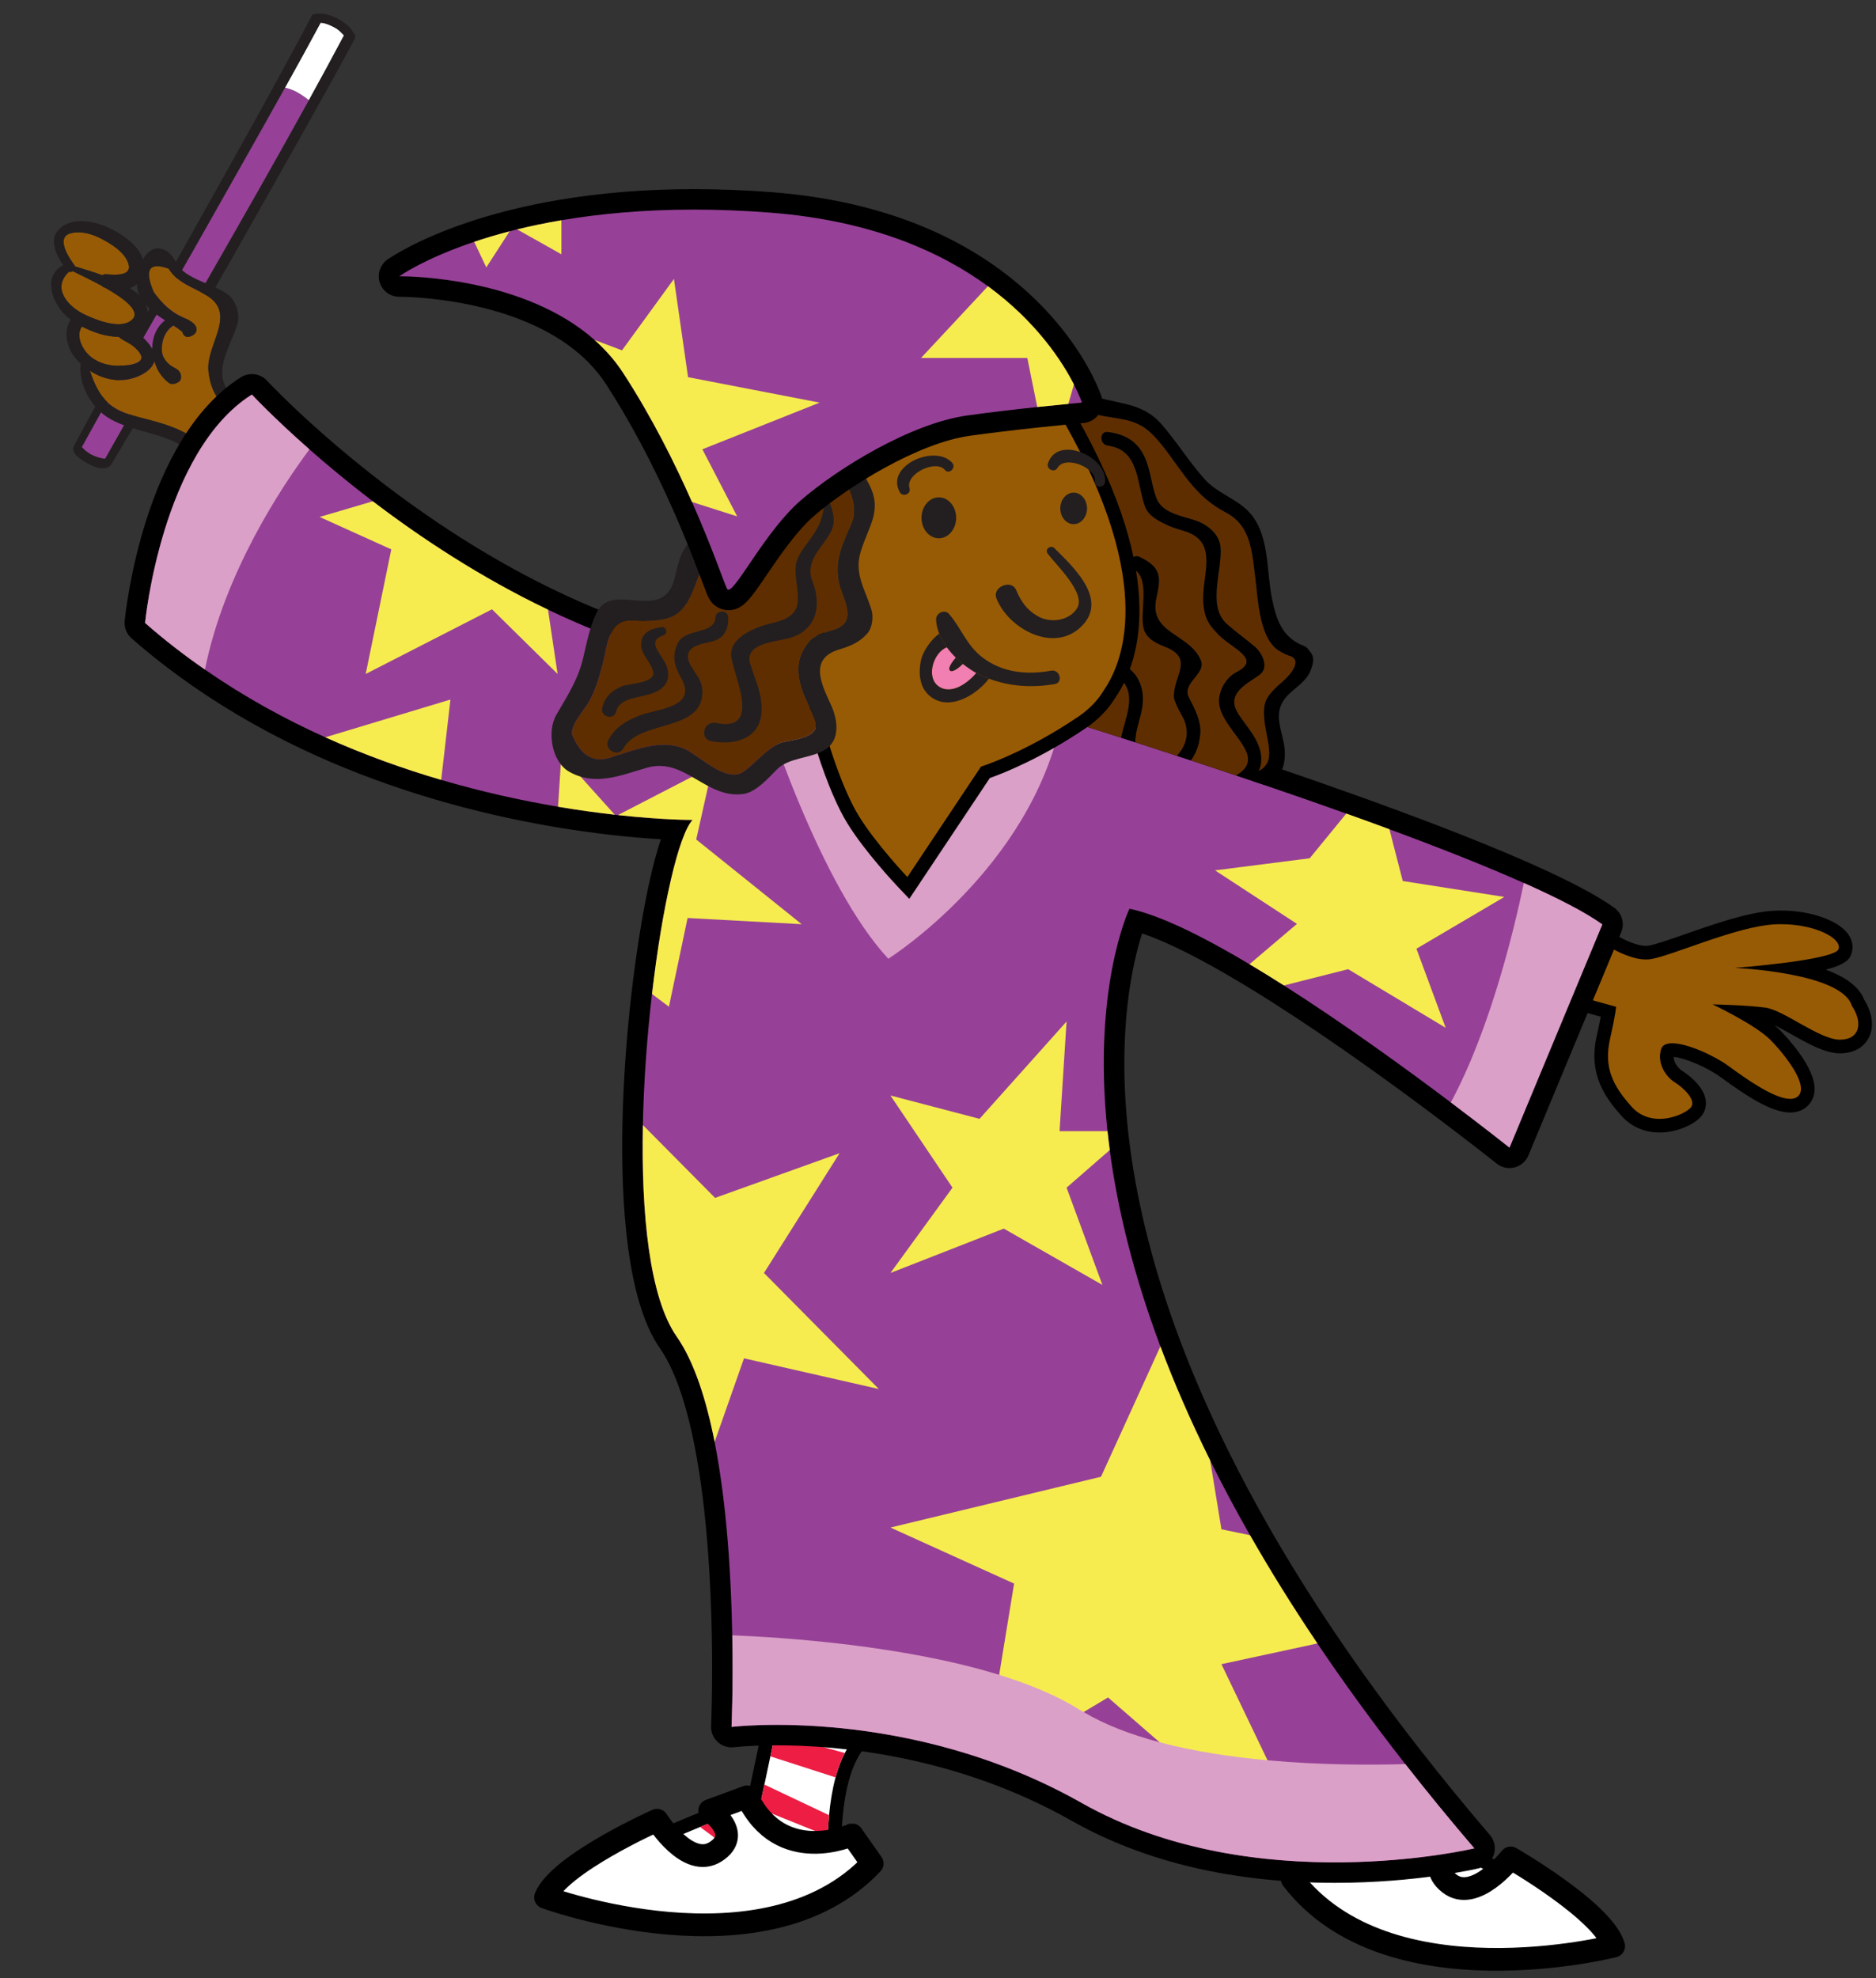 <svg xmlns="http://www.w3.org/2000/svg" xmlns:xlink="http://www.w3.org/1999/xlink" width="165" height="174" version="1.1"><rect width="100%" height="100%" fill="#333333" stroke="none"/><g id="Wand"><path id="Blue" fill="#964197" d="M 56.654 71.108 C 57.492 75.772 58.376 80.947 59.013 84.587 C 60.304 91.965 61.476 99.525 62.856 106.868 C 62.872 106.873 62.886 106.879 62.903 106.882 C 63.243 106.931 63.586 106.927 63.921 106.860 C 64.379 106.767 64.742 106.598 65.102 106.376 C 63.210 95.578 61.121 82.190 58.983 70.631 C 58.665 70.637 58.208 70.662 57.740 70.744 C 57.325 70.816 56.939 70.970 56.654 71.108 Z" transform="matrix(0.774, 0.634, -0.634, 0.774, 26.3, -83.25)"/><path id="White" fill="#FFF" d="M 56.654 71.108 C 56.939 70.971 57.324 70.816 57.739 70.745 C 58.207 70.662 58.664 70.638 58.982 70.632 C 58.576 68.435 58.168 66.305 57.759 64.271 C 57.453 64.241 57.135 64.181 56.846 64.228 C 56.393 64.301 55.853 64.424 55.459 64.710 C 55.821 66.537 56.232 68.758 56.654 71.108 Z" transform="matrix(0.774, 0.634, -0.634, 0.774, 26.3, -83.25)"/><path id="Outline_5_" fill="#231F20" d="M 54.544 64.494 C 54.436 64.632 54.441 64.775 54.507 64.889 C 57.107 77.805 59.746 94.353 62.256 107.222 C 62.258 107.236 62.265 107.246 62.270 107.259 C 62.271 107.266 62.272 107.279 62.273 107.282 C 62.453 107.931 63.633 107.753 64.065 107.684 C 64.635 107.593 65.734 107.301 65.832 106.539 C 65.833 106.532 65.831 106.522 65.829 106.513 C 65.836 106.489 65.843 106.466 65.841 106.446 C 64.692 98.886 63.560 91.372 62.249 83.873 C 61.291 78.396 59.773 69.445 58.696 63.991 C 58.636 63.687 58.413 63.553 58.196 63.556 C 57.770 63.337 57.044 63.394 56.711 63.434 C 55.921 63.530 55.045 63.855 54.544 64.494 Z M 57.759 64.270 C 58.168 66.304 58.575 68.434 58.982 70.630 C 61.120 82.189 63.209 95.576 65.101 106.376 C 64.740 106.598 64.378 106.768 63.920 106.860 C 63.585 106.927 63.243 106.932 62.902 106.882 C 62.885 106.879 62.871 106.874 62.855 106.868 C 61.475 99.525 60.303 91.964 59.012 84.587 C 58.375 80.947 57.491 75.771 56.653 71.108 C 56.231 68.757 55.820 66.537 55.458 64.709 C 55.852 64.423 56.392 64.300 56.845 64.227 C 57.136 64.180 57.453 64.240 57.759 64.270 Z" transform="matrix(0.774, 0.634, -0.634, 0.774, 26.3, -83.25)"/></g><g id="L_Hand"><path id="Finger_2_" fill="#985B05" d="M 60.764 104.162 C 61.174 104.135 62.217 104.044 62.412 103.575 C 62.545 103.261 62.124 102.839 61.943 102.646 C 61.527 102.198 60.885 102.020 60.440 101.632 C 59.341 101.618 58.195 101.241 57.208 100.721 C 56.726 101.388 57.076 102.346 57.566 102.956 C 58.332 103.908 59.597 104.240 60.764 104.162 Z" transform="matrix(1, 0, 0, 1, -50, -72)"/><path id="Wrist" fill="#985B05" d="M 69.654 107.632 C 68.851 106.791 68.474 105.910 68.335 104.649 C 68.082 102.349 70.881 99.652 68.206 98.005 C 66.925 97.217 65.684 96.958 64.827 95.628 C 63.119 95.021 62.681 95.701 63.513 97.667 C 63.988 98.373 64.577 98.969 65.276 99.456 C 65.813 99.869 66.695 100.060 67.127 100.562 C 67.434 100.919 67.287 101.369 66.870 101.537 C 66.818 101.558 66.766 101.579 66.715 101.599 C 66.361 101.743 66.100 101.482 66.036 101.175 C 65.796 100.992 65.529 100.816 65.251 100.638 C 64.527 101.103 64.207 101.950 64.239 102.808 C 64.261 103.338 64.535 103.787 64.951 104.104 C 65.363 104.419 65.831 104.460 65.919 105.044 C 65.952 105.264 65.900 105.489 65.688 105.607 C 65.648 105.630 65.606 105.652 65.565 105.675 C 65.361 105.788 65.048 105.825 64.849 105.675 C 64.237 105.218 63.804 104.536 63.575 103.791 C 63.358 104.563 62.410 105.082 61.568 105.303 C 60.295 105.636 58.984 105.307 57.905 104.611 C 58.225 105.526 58.562 106.395 59.260 107.185 C 60.256 108.311 61.836 108.579 63.219 108.950 C 64.309 109.242 65.965 109.722 67.039 110.566 C 67.801 109.473 68.663 108.471 69.654 107.632 Z" transform="matrix(1, 0, 0, 1, -50, -72)"/><path id="Finger_1_" fill="#985B05" d="M 57.494 99.688 C 58.506 100.159 60.608 101.012 61.600 100.135 C 62.440 99.394 60.921 98.260 59.255 97.315 C 59.233 97.308 59.210 97.303 59.188 97.296 C 59.089 97.266 59.015 97.209 58.951 97.144 C 57.940 96.590 56.928 96.116 56.393 95.852 C 56.289 95.918 56.164 95.945 56.052 95.904 C 56.041 95.918 56.036 95.933 56.021 95.946 C 54.527 97.409 56.043 99.015 57.494 99.688 Z" transform="matrix(1, 0, 0, 1, -50, -72)"/><path id="Finger" fill="#985B05" d="M 56.588 95.427 C 57.394 95.676 58.211 95.920 59.009 96.209 C 59.097 96.149 59.204 96.108 59.345 96.122 C 60.268 96.204 61.897 96.292 61.158 94.872 C 60.728 94.046 59.777 93.464 58.984 93.038 C 58.158 92.594 57.129 92.275 56.199 92.526 C 54.858 92.889 56.112 94.746 56.539 95.316 C 56.566 95.351 56.576 95.389 56.588 95.427 Z" transform="matrix(1, 0, 0, 1, -50, -72)"/><path id="Outline_4_" fill="#231F20" d="M 70.506 107.023 C 70.471 106.966 70.451 106.910 70.423 106.855 C 68.546 104.799 70.138 102.842 70.862 100.558 C 71.138 99.690 70.789 98.494 70.059 97.923 C 68.805 96.943 66.330 96.585 65.559 95.196 C 65.229 94.601 64.915 94.087 64.215 93.895 C 63.482 93.693 62.942 94.166 62.579 94.813 C 62.173 93.470 60.502 92.443 59.367 91.945 C 58.116 91.397 56.242 91.090 55.177 92.173 C 54.293 93.071 54.919 94.392 55.556 95.322 C 55.553 95.324 55.548 95.324 55.543 95.326 C 53.537 96.410 54.773 99.093 56.211 100.118 C 55.550 101.159 55.867 102.606 56.667 103.543 C 56.800 103.698 56.944 103.844 57.094 103.984 C 56.891 105.738 57.947 107.700 59.390 108.664 C 61.220 109.886 63.919 109.987 65.851 111.132 C 66.642 111.244 67.399 111.500 68.076 111.912 C 68.970 110.475 70.038 109.156 71.291 108.141 C 71.016 107.777 70.747 107.409 70.506 107.023 Z M 59.259 107.186 C 58.561 106.395 58.224 105.527 57.904 104.612 C 58.983 105.309 60.294 105.638 61.567 105.304 C 62.410 105.083 63.358 104.565 63.574 103.793 C 63.803 104.537 64.236 105.219 64.848 105.676 C 65.047 105.826 65.361 105.788 65.564 105.676 C 65.605 105.653 65.647 105.630 65.687 105.607 C 65.899 105.489 65.951 105.265 65.918 105.044 C 65.830 104.460 65.362 104.419 64.950 104.104 C 64.534 103.788 64.260 103.338 64.238 102.808 C 64.206 101.951 64.526 101.103 65.250 100.638 C 65.528 100.816 65.795 100.993 66.035 101.175 C 66.099 101.483 66.360 101.743 66.714 101.600 C 66.766 101.579 66.818 101.559 66.869 101.537 C 67.286 101.369 67.433 100.919 67.126 100.562 C 66.694 100.060 65.813 99.870 65.275 99.456 C 64.576 98.970 63.987 98.373 63.512 97.668 C 62.680 95.702 63.118 95.021 64.826 95.628 C 65.682 96.959 66.924 97.217 68.205 98.005 C 70.881 99.652 68.081 102.349 68.334 104.649 C 68.473 105.911 68.850 106.791 69.653 107.632 C 68.662 108.470 67.800 109.474 67.038 110.567 C 65.964 109.724 64.308 109.243 63.218 108.951 C 61.835 108.580 60.255 108.313 59.259 107.186 Z M 56.199 92.525 C 57.129 92.274 58.158 92.593 58.984 93.037 C 59.776 93.463 60.728 94.045 61.158 94.871 C 61.897 96.290 60.268 96.203 59.345 96.121 C 59.204 96.108 59.097 96.149 59.009 96.208 C 58.211 95.919 57.393 95.675 56.588 95.426 C 56.576 95.389 56.566 95.350 56.539 95.314 C 56.112 94.745 54.858 92.887 56.199 92.525 Z M 63.600 101.433 C 63.471 101.784 63.403 102.159 63.396 102.542 C 63.395 102.589 63.391 102.638 63.392 102.686 C 63.378 102.660 63.368 102.634 63.351 102.608 C 63.347 102.601 63.340 102.593 63.336 102.586 C 63.088 102.187 62.636 101.669 62.111 101.296 C 63.057 100.783 63.199 99.732 62.822 98.829 C 62.922 98.942 63.031 99.048 63.144 99.153 C 63.551 99.532 64.029 99.863 64.513 100.174 C 64.078 100.508 63.781 100.948 63.600 101.433 Z M 56.021 95.947 C 56.036 95.933 56.041 95.918 56.052 95.904 C 56.164 95.945 56.289 95.918 56.393 95.852 C 56.928 96.117 57.940 96.590 58.951 97.144 C 59.015 97.208 59.089 97.266 59.188 97.296 C 59.210 97.303 59.233 97.308 59.255 97.315 C 60.922 98.259 62.441 99.394 61.600 100.134 C 60.607 101.011 58.506 100.158 57.494 99.687 C 56.043 99.015 54.527 97.409 56.021 95.947 Z M 57.208 100.721 C 58.196 101.241 59.341 101.617 60.440 101.632 C 60.885 102.020 61.527 102.198 61.943 102.646 C 62.124 102.838 62.545 103.260 62.412 103.575 C 62.216 104.044 61.174 104.136 60.764 104.162 C 59.597 104.240 58.332 103.908 57.566 102.955 C 57.075 102.346 56.726 101.389 57.208 100.721 Z M 62.263 97.985 C 62.172 97.893 62.076 97.803 61.972 97.725 C 61.791 97.589 61.603 97.466 61.414 97.346 C 61.646 97.266 61.855 97.150 62.038 96.995 C 62.056 97.358 62.130 97.689 62.263 97.985 Z" transform="matrix(1, 0, 0, 1, -50, -72)"/></g><g id="R_Hand"><path id="ID0.9246873739175498" fill="#985B05" d="M 195.956 171.010 C 194.813 171.009 193.816 170.576 193.074 169.756 C 191.387 167.893 190.393 166.080 191.013 163.293 C 191.283 162.087 191.413 161.385 191.478 160.991 L 188.099 160.054 L 190.399 153.788 L 191.043 154.258 C 191.064 154.273 193.159 155.791 194.770 155.790 C 194.885 155.790 194.999 155.782 195.108 155.765 C 195.763 155.656 196.977 155.231 198.383 154.738 C 200.815 153.887 203.841 152.828 205.990 152.706 C 206.210 152.693 206.428 152.687 206.642 152.687 C 209.017 152.687 211.292 153.452 212.053 154.506 C 212.321 154.876 212.399 155.286 212.275 155.662 C 212.188 155.919 211.970 156.575 207.897 157.177 C 210.359 157.690 212.853 158.597 213.415 160.193 C 214.069 161.202 214.224 162.250 213.826 163.009 C 213.630 163.387 213.113 164.024 211.864 164.045 L 211.864 164.045 C 210.693 164.045 209.257 163.237 207.868 162.456 C 206.861 161.890 205.821 161.304 205.192 161.218 C 204.654 161.145 203.958 161.089 203.272 161.047 C 204.333 161.650 205.483 162.379 206.125 163.028 C 206.431 163.337 209.104 166.089 208.998 167.877 C 208.973 168.310 208.790 168.671 208.474 168.924 C 208.203 169.140 207.859 169.250 207.451 169.250 C 205.968 169.250 203.718 167.743 201.712 166.269 C 200.486 165.368 198.242 164.360 197.071 164.360 C 196.839 164.360 196.684 164.406 196.673 164.450 C 196.354 165.506 197.167 166.408 197.611 166.680 C 197.682 166.723 199.311 167.741 199.432 168.898 C 199.473 169.283 199.341 169.643 199.058 169.912 C 198.491 170.458 197.243 171.010 195.956 171.010 L 195.956 171.010 Z" transform="matrix(1, 0, 0, 1, -50, -72)"/><path id="ID0.7406821507029235" d="M 206.644 153.288 C 209.659 153.288 212.017 154.539 211.707 155.474 C 211.374 156.472 202.582 157.131 202.582 157.131 C 202.582 157.131 211.988 157.531 212.872 160.459 C 213.841 161.899 213.634 163.417 211.855 163.447 C 211.845 163.447 211.835 163.447 211.825 163.447 C 210.043 163.447 206.910 160.850 205.275 160.626 C 203.631 160.399 200.620 160.341 200.620 160.341 C 200.620 160.341 204.380 162.118 205.700 163.453 C 207.021 164.787 209.203 167.580 208.101 168.456 C 207.931 168.592 207.709 168.651 207.452 168.651 C 206.045 168.651 203.533 166.863 202.068 165.787 C 200.804 164.857 198.425 163.762 197.072 163.762 C 196.570 163.762 196.209 163.913 196.098 164.280 C 195.690 165.635 196.643 166.794 197.297 167.194 C 197.951 167.598 199.356 168.802 198.645 169.481 C 198.231 169.878 197.136 170.411 195.956 170.411 C 195.115 170.411 194.230 170.140 193.519 169.354 C 191.813 167.467 191.060 165.847 191.600 163.425 C 192.140 161.002 192.140 160.552 192.140 160.552 L 188.887 159.652 L 190.689 154.745 C 190.689 154.745 192.939 156.393 194.770 156.393 C 194.918 156.393 195.065 156.382 195.207 156.359 C 197.094 156.047 202.724 153.494 206.026 153.307 C 206.233 153.294 206.440 153.288 206.644 153.288 M 206.644 152.087 L 206.644 152.087 C 206.418 152.087 206.190 152.094 205.957 152.108 C 203.723 152.234 200.653 153.309 198.186 154.172 C 196.863 154.636 195.614 155.073 195.009 155.174 C 194.937 155.186 194.856 155.192 194.770 155.192 C 193.596 155.192 191.901 154.143 191.399 153.776 L 190.111 152.834 L 189.561 154.331 L 187.760 159.238 L 187.311 160.462 L 188.568 160.810 L 190.793 161.425 C 190.717 161.826 190.602 162.389 190.429 163.164 C 189.712 166.380 191.063 168.427 192.628 170.159 C 193.489 171.108 194.640 171.610 195.957 171.610 C 197.469 171.610 198.841 170.956 199.476 170.347 C 199.894 169.947 200.091 169.410 200.032 168.836 C 199.883 167.413 198.128 166.293 197.928 166.171 C 197.763 166.069 197.216 165.589 197.202 164.966 C 198.188 165.038 200.181 165.888 201.356 166.753 C 203.545 168.363 205.799 169.852 207.452 169.852 C 207.998 169.852 208.469 169.698 208.849 169.394 C 209.296 169.039 209.563 168.512 209.598 167.914 C 209.717 165.907 207.082 163.142 206.552 162.606 C 206.410 162.463 206.245 162.316 206.066 162.168 C 206.534 162.396 207.073 162.698 207.575 162.980 C 209.032 163.799 210.538 164.647 211.824 164.647 L 211.875 164.647 C 213.436 164.620 214.102 163.784 214.360 163.288 C 214.850 162.349 214.698 161.100 213.958 159.925 C 213.495 158.719 212.181 157.874 210.582 157.284 C 212.538 156.776 212.712 156.256 212.846 155.851 C 213.034 155.289 212.926 154.686 212.543 154.155 C 211.663 152.938 209.238 152.087 206.644 152.087 L 206.644 152.087 Z" transform="matrix(1, 0, 0, 1, -50, -72)"/></g><g id="L_Foot"><g id="L_Sock_1_"><g id="L_Sock"><path id="ID0.2109438804909587" fill="#FFF" d="M 110.262 240.600 C 109.366 240.600 108.455 240.563 107.552 240.490 C 103.170 240.132 100.219 239.052 100.096 239.006 L 99.221 238.681 L 99.881 238.020 C 100.495 237.403 101.627 236.666 103.339 235.765 C 104.221 235.302 105.259 234.797 106.423 234.262 C 106.928 234.030 107.441 233.800 107.956 233.574 C 108.997 233.117 110.138 232.634 111.347 232.137 C 111.907 231.907 112.443 231.691 112.948 231.490 C 114.278 230.958 115.376 230.537 116.027 230.290 L 116.366 230.163 L 117.540 224.620 L 117.603 224.524 C 117.657 224.442 117.710 224.369 117.762 224.295 L 117.833 224.193 C 119.274 222.128 120.585 221.122 121.842 221.122 C 124.342 221.122 125.175 224.999 125.262 225.441 L 125.309 225.682 L 125.173 225.888 C 125.052 226.071 124.941 226.265 124.836 226.466 C 124.536 227.037 124.279 227.718 124.071 228.487 C 123.816 229.427 123.630 230.513 123.518 231.713 C 123.464 232.293 123.427 232.899 123.408 233.513 C 123.346 235.515 123.486 237.056 123.487 237.072 L 123.525 237.480 L 123.159 237.665 C 122.734 237.879 122.280 238.089 121.732 238.323 C 121.055 238.614 120.364 238.879 119.680 239.109 C 118.125 239.630 116.502 240.021 114.855 240.266 C 114.137 240.373 113.397 240.455 112.654 240.511 C 111.867 240.571 111.062 240.600 110.262 240.600 L 110.262 240.600 Z" transform="matrix(1, 0, 0, 1, -50, -72)"/><path id="ID0.122079913970083" d="M 121.841 221.722 C 123.920 221.722 124.672 225.557 124.672 225.557 C 124.540 225.756 124.419 225.968 124.303 226.188 C 123.964 226.836 123.698 227.565 123.490 228.332 C 123.199 229.408 123.022 230.557 122.919 231.659 C 122.859 232.296 122.825 232.915 122.806 233.496 C 122.742 235.562 122.888 237.129 122.888 237.129 C 122.423 237.363 121.959 237.572 121.493 237.772 C 120.822 238.060 120.153 238.316 119.486 238.541 C 117.882 239.079 116.296 239.445 114.764 239.674 C 114.031 239.782 113.311 239.861 112.606 239.914 C 111.800 239.975 111.016 240.002 110.260 240.002 C 109.328 240.002 108.437 239.961 107.598 239.893 C 103.248 239.539 100.303 238.446 100.303 238.446 C 100.918 237.829 102.125 237.082 103.615 236.300 C 104.547 235.811 105.588 235.308 106.670 234.811 C 107.172 234.581 107.683 234.352 108.195 234.127 C 109.344 233.621 110.497 233.136 111.571 232.696 C 112.129 232.467 112.663 232.251 113.167 232.050 C 114.493 231.521 115.588 231.101 116.237 230.855 C 116.646 230.700 116.882 230.613 116.882 230.613 L 117.230 228.968 L 117.756 226.486 L 118.100 224.861 C 118.176 224.747 118.249 224.648 118.323 224.541 C 119.780 222.449 120.937 221.722 121.841 221.722 M 121.841 220.521 C 120.374 220.521 118.901 221.610 117.339 223.850 L 117.271 223.947 C 117.215 224.027 117.159 224.105 117.102 224.191 L 116.974 224.382 L 116.926 224.608 L 116.582 226.234 L 116.056 228.715 L 115.844 229.716 C 115.833 229.720 115.823 229.724 115.813 229.728 C 114.786 230.118 113.746 230.523 112.723 230.932 C 112.217 231.134 111.680 231.351 111.118 231.582 C 109.903 232.079 108.758 232.565 107.713 233.023 C 107.195 233.252 106.679 233.483 106.171 233.715 C 104.997 234.253 103.949 234.764 103.058 235.233 C 101.290 236.162 100.111 236.934 99.454 237.595 L 98.136 238.917 L 99.887 239.567 C 100.013 239.614 103.039 240.722 107.503 241.086 C 108.422 241.160 109.351 241.198 110.262 241.198 C 111.077 241.198 111.897 241.168 112.698 241.107 C 113.455 241.049 114.210 240.966 114.943 240.857 C 116.625 240.605 118.282 240.208 119.871 239.674 C 120.572 239.439 121.278 239.168 121.970 238.870 C 122.528 238.631 122.991 238.418 123.429 238.198 L 124.161 237.830 L 124.085 237.014 C 124.084 236.999 123.947 235.490 124.008 233.530 C 124.027 232.928 124.063 232.336 124.116 231.767 C 124.224 230.602 124.405 229.550 124.651 228.642 C 124.848 227.914 125.089 227.275 125.369 226.743 C 125.476 226.538 125.576 226.366 125.675 226.218 L 125.947 225.807 L 125.852 225.323 C 125.754 224.833 124.822 220.521 121.841 220.521 L 121.841 220.521 Z" transform="matrix(1, 0, 0, 1, -50, -72)"/></g><g id="Stripes"><path id="ID0.14499970246106386" fill="#ED1D43" d="M 117.758 226.482 L 123.491 228.331 C 123.699 227.564 123.965 226.836 124.304 226.188 L 118.326 224.537 C 118.251 224.643 118.179 224.743 118.102 224.857 L 117.758 226.482 Z" transform="matrix(1, 0, 0, 1, -50, -72)"/><path id="ID0.7616810374893248" fill="#ED1D43" d="M 116.883 230.609 C 116.883 230.609 116.647 230.696 116.238 230.850 L 122.807 233.495 C 122.825 232.914 122.860 232.295 122.920 231.658 L 117.232 228.964 L 116.883 230.609 Z" transform="matrix(1, 0, 0, 1, -50, -72)"/><path id="ID0.23587406100705266" fill="#ED1D43" d="M 111.574 232.693 L 119.487 238.539 C 120.154 238.315 120.823 238.059 121.494 237.771 L 113.168 232.047 C 112.666 232.247 112.132 232.464 111.574 232.693 Z" transform="matrix(1, 0, 0, 1, -50, -72)"/><path id="ID0.7819452113471925" fill="#ED1D43" d="M 100.305 238.443 C 100.305 238.443 103.251 239.536 107.600 239.891 L 103.618 236.297 C 102.127 237.079 100.920 237.825 100.305 238.443 Z" transform="matrix(1, 0, 0, 1, -50, -72)"/><path id="ID0.8036624891683459" fill="#ED1D43" d="M 106.673 234.808 L 112.609 239.912 C 113.314 239.858 114.034 239.780 114.766 239.672 L 108.198 234.124 C 107.685 234.348 107.175 234.577 106.673 234.808 Z" transform="matrix(1, 0, 0, 1, -50, -72)"/></g></g><path id="L_Shoe" fill="#FFF" stroke="#000" stroke-linecap="round" stroke-linejoin="round" stroke-width="2" d="M 115.709 230.043 L 112.421 231.252 C 112.421 231.252 115.384 233.293 112.946 234.867 C 110.509 236.442 107.789 232.099 107.789 232.099 C 107.789 232.099 99.192 235.915 97.981 238.881 C 97.981 238.881 117.240 245.960 126.713 235.907 L 124.936 233.382 C 124.938 233.382 118.656 236.259 115.709 230.043 Z" transform="matrix(1, 0, 0, 1, -50, -72)"/></g><g id="R_Foot"><g id="L_Sock_2_"><g id="L_Sock_3_"><path id="ID0.19189674081280828" fill="#FFF" d="M 182.987 243.796 C 182.743 243.796 182.497 243.794 182.245 243.788 C 180.526 243.751 178.817 243.582 177.167 243.286 C 176.437 243.154 175.709 242.996 175.004 242.815 C 173.394 242.402 171.818 241.848 170.323 241.169 C 169.671 240.872 169.010 240.538 168.361 240.177 C 167.830 239.881 167.401 239.626 167.009 239.375 L 166.664 239.154 L 166.743 238.753 C 166.746 238.738 167.045 237.219 167.187 235.222 C 167.231 234.607 167.256 234 167.262 233.419 C 167.274 232.216 167.200 231.117 167.043 230.153 C 166.915 229.368 166.730 228.665 166.490 228.064 C 166.405 227.852 166.314 227.648 166.213 227.454 L 166.100 227.236 L 166.172 227.001 C 166.295 226.596 167.448 223.044 169.786 223.044 C 171.115 223.044 172.393 224.183 173.690 226.523 L 173.938 226.976 L 174.537 232.612 C 174.627 232.656 174.735 232.712 174.861 232.774 C 175.482 233.086 176.532 233.618 177.800 234.284 C 178.281 234.536 178.791 234.806 179.324 235.093 C 180.476 235.710 181.562 236.308 182.550 236.870 C 183.038 237.148 183.526 237.429 184.005 237.711 C 185.106 238.361 186.086 238.972 186.918 239.524 C 188.528 240.594 189.578 241.444 190.127 242.121 L 190.715 242.847 L 189.811 243.081 C 189.699 243.108 186.986 243.796 182.987 243.796 L 182.987 243.796 Z" transform="matrix(1, 0, 0, 1, -50, -72)"/><path id="ID0.6213003057055175" d="M 169.786 223.645 C 170.721 223.645 171.853 224.447 173.166 226.814 C 173.228 226.928 173.290 227.034 173.354 227.156 L 173.531 228.808 L 173.799 231.330 L 173.976 233.001 C 173.976 233.001 174.203 233.112 174.592 233.310 C 175.213 233.621 176.259 234.151 177.524 234.815 C 178.003 235.066 178.512 235.336 179.044 235.621 C 180.067 236.169 181.165 236.770 182.257 237.392 C 182.742 237.667 183.227 237.948 183.703 238.228 C 184.728 238.833 185.712 239.442 186.589 240.024 C 187.991 240.956 189.114 241.822 189.663 242.499 C 189.663 242.499 186.956 243.197 182.987 243.197 C 182.749 243.197 182.505 243.195 182.258 243.189 C 180.735 243.156 179.049 243.015 177.274 242.697 C 176.580 242.572 175.871 242.420 175.154 242.235 C 173.653 241.850 172.114 241.324 170.573 240.623 C 169.932 240.333 169.294 240.010 168.655 239.653 C 168.215 239.407 167.772 239.151 167.335 238.871 C 167.335 238.871 167.642 237.328 167.790 235.266 C 167.831 234.686 167.859 234.067 167.866 233.427 C 167.877 232.321 167.819 231.160 167.639 230.060 C 167.512 229.275 167.322 228.524 167.051 227.844 C 166.959 227.614 166.860 227.391 166.748 227.178 C 166.747 227.176 167.828 223.645 169.786 223.645 M 169.786 222.444 L 169.786 222.444 C 167.018 222.445 165.736 226.377 165.598 226.826 L 165.453 227.297 L 165.682 227.734 C 165.767 227.898 165.849 228.080 165.931 228.288 C 166.156 228.849 166.330 229.510 166.451 230.253 C 166.602 231.182 166.673 232.246 166.663 233.416 C 166.657 233.984 166.632 234.578 166.589 235.180 C 166.448 237.146 166.157 238.623 166.153 238.638 L 165.994 239.443 L 166.683 239.883 C 167.086 240.141 167.525 240.402 168.067 240.703 C 168.730 241.072 169.405 241.414 170.074 241.718 C 171.600 242.411 173.209 242.978 174.852 243.400 C 175.572 243.584 176.313 243.745 177.058 243.879 C 178.740 244.181 180.479 244.353 182.230 244.391 C 182.487 244.397 182.738 244.399 182.985 244.399 C 187.059 244.399 189.845 243.692 189.962 243.663 L 191.772 243.196 L 190.595 241.745 C 190.007 241.019 188.913 240.130 187.252 239.025 C 186.411 238.466 185.421 237.851 184.313 237.196 C 183.831 236.911 183.341 236.629 182.850 236.349 C 181.857 235.785 180.767 235.184 179.610 234.565 C 179.076 234.277 178.562 234.005 178.080 233.753 C 176.846 233.106 175.795 232.572 175.132 232.239 C 175.120 232.233 175.111 232.228 175.101 232.224 L 174.994 231.206 L 174.725 228.683 L 174.550 227.032 L 174.525 226.800 L 174.416 226.595 C 174.371 226.509 174.327 226.432 174.282 226.353 L 174.218 226.238 C 172.805 223.683 171.355 222.444 169.786 222.444 L 169.786 222.444 Z" transform="matrix(1, 0, 0, 1, -50, -72)"/></g><g id="Stripes_1_"><path id="ID0.02168414182960987" fill="#ED1D43" d="M 173.531 228.808 L 167.638 230.058 C 167.510 229.273 167.321 228.522 167.050 227.842 L 173.166 226.814 C 173.228 226.927 173.291 227.034 173.355 227.156 L 173.531 228.808 Z" transform="matrix(1, 0, 0, 1, -50, -72)"/><path id="ID0.38045710045844316" fill="#ED1D43" d="M 173.977 233.002 C 173.977 233.002 174.203 233.113 174.593 233.310 L 167.788 235.265 C 167.829 234.685 167.857 234.066 167.864 233.426 L 173.800 231.331 L 173.977 233.002 Z" transform="matrix(1, 0, 0, 1, -50, -72)"/><path id="ID0.11103820567950606" fill="#ED1D43" d="M 179.044 235.620 L 170.572 240.622 C 169.931 240.331 169.292 240.008 168.655 239.652 L 177.524 234.814 C 178.004 235.066 178.513 235.335 179.044 235.620 Z" transform="matrix(1, 0, 0, 1, -50, -72)"/><path id="ID0.7073544003069401" fill="#ED1D43" d="M 189.663 242.497 C 189.663 242.497 186.622 243.282 182.258 243.187 L 186.588 240.022 C 187.990 240.954 189.114 241.821 189.663 242.497 Z" transform="matrix(1, 0, 0, 1, -50, -72)"/><path id="ID0.06079356372356415" fill="#ED1D43" d="M 183.703 238.227 L 177.273 242.696 C 176.579 242.571 175.870 242.419 175.152 242.234 L 182.256 237.391 C 182.741 237.666 183.227 237.947 183.703 238.227 Z" transform="matrix(1, 0, 0, 1, -50, -72)"/></g></g><path id="L_Shoe_3_" fill="#FFF" stroke="#000" stroke-linecap="round" stroke-linejoin="round" stroke-width="2" d="M 175.202 232.561 L 178.348 234.100 C 178.348 234.100 175.191 235.827 177.454 237.642 C 179.716 239.456 182.868 235.418 182.868 235.418 C 182.868 235.418 191.028 240.097 191.927 243.172 C 191.927 243.172 172.044 248.235 163.653 237.263 L 165.680 234.933 C 165.680 234.934 171.634 238.441 175.202 232.561 Z" transform="matrix(1, 0, 0, 1, -50, -72)"/></g><g id="Robe"><g id="Robe_1_"><path id="ID0.6927572977729142" fill="#964197" d="M 167.403 236.708 C 158.604 236.708 150.965 234.910 144.697 231.363 C 134.313 225.488 123.717 224.611 118.324 224.611 C 115.922 224.611 114.467 224.786 114.452 224.788 C 114.415 224.792 114.379 224.794 114.343 224.794 C 114.117 224.794 113.898 224.709 113.730 224.555 C 113.536 224.374 113.430 224.117 113.442 223.854 C 113.443 223.820 113.592 220.462 113.507 215.854 C 113.422 211.285 113.087 204.651 111.970 198.993 C 111.178 194.973 110.102 191.971 108.775 190.068 C 105.953 186.021 105.515 177.431 105.645 170.938 C 105.719 167.249 105.998 163.235 106.453 159.329 C 107.044 154.237 108.116 148.019 109.398 144.984 C 108.235 144.937 106.466 144.830 104.252 144.588 L 104.015 144.562 C 102.308 144.370 100.612 144.131 98.929 143.845 C 95.392 143.247 91.901 142.445 88.550 141.462 C 84.953 140.407 81.484 139.132 78.241 137.672 C 74.416 135.951 70.806 133.920 67.512 131.633 C 65.594 130.303 63.795 128.902 62.165 127.468 C 61.947 127.277 61.835 126.993 61.864 126.704 C 61.925 126.071 63.455 111.131 71.674 105.941 C 71.822 105.848 71.988 105.803 72.154 105.803 C 72.399 105.803 72.640 105.902 72.816 106.091 C 72.835 106.111 74.665 108.079 77.814 110.850 C 79.598 112.419 81.457 113.942 83.338 115.376 C 88.349 119.195 93.480 122.369 98.588 124.811 C 100.050 125.510 101.431 126.117 102.808 126.665 C 103.506 126.832 110.160 128.414 115.855 129.013 C 116.147 129.044 116.434 129.069 116.721 129.094 L 116.822 129.102 C 117.355 129.148 117.876 129.186 118.381 129.209 C 118.847 129.231 119.299 129.244 119.732 129.244 C 120.128 129.244 120.508 129.233 120.865 129.211 C 120.885 129.209 120.904 129.209 120.924 129.209 C 121.321 129.209 121.674 129.471 121.787 129.857 C 121.799 129.898 123.010 134.013 124.717 138.419 C 125.330 140.001 125.941 141.446 126.530 142.714 C 127.580 144.971 128.556 146.653 129.441 147.733 C 129.721 147.425 130.077 147.020 130.475 146.536 C 130.853 146.078 131.221 145.604 131.569 145.131 C 133.796 142.101 136.310 137.579 135.644 133.249 C 135.597 132.943 135.709 132.635 135.944 132.432 C 136.110 132.288 136.321 132.211 136.534 132.211 C 136.622 132.211 136.709 132.224 136.794 132.250 C 136.821 132.258 139.516 133.069 143.641 134.363 C 145.201 134.853 146.970 135.413 148.889 136.029 L 150.131 136.429 C 151.313 136.810 152.540 137.209 153.806 137.624 L 155.021 138.023 C 156.321 138.452 157.654 138.896 159.006 139.350 C 159.012 139.351 160.661 139.909 161.487 140.189 C 164.047 141.062 166.479 141.910 168.714 142.710 C 169.997 143.169 171.268 143.630 172.518 144.091 C 177.258 145.842 181.254 147.440 184.395 148.839 C 187.684 150.304 189.992 151.526 191.456 152.572 C 191.796 152.816 191.924 153.263 191.763 153.650 L 183.599 173.284 C 183.491 173.546 183.265 173.741 182.992 173.810 C 182.919 173.829 182.844 173.838 182.768 173.838 C 182.567 173.838 182.367 173.771 182.206 173.642 C 182.185 173.626 180.140 171.995 177.065 169.680 C 173.375 166.902 167.842 162.868 162.444 159.433 C 161.416 158.777 160.404 158.152 159.438 157.576 C 155.388 155.161 152.181 153.619 149.884 152.983 C 149.148 154.962 147.237 161.295 148.306 171.398 C 148.363 171.933 148.428 172.478 148.500 173.034 C 149.223 178.482 150.706 184.226 152.905 190.103 C 154.111 193.323 155.571 196.670 157.246 200.050 C 158.318 202.214 159.489 204.410 160.725 206.579 C 162.497 209.686 164.480 212.871 166.617 216.044 C 168.949 219.507 171.538 223.060 174.312 226.605 C 176.250 229.082 178.283 231.565 180.357 233.987 C 180.561 234.224 180.627 234.551 180.530 234.850 C 180.433 235.149 180.187 235.374 179.883 235.448 C 179.666 235.500 174.527 236.708 167.403 236.708 L 167.403 236.708 Z" transform="matrix(1, 0, 0, 1, -50, -72)"/><path id="ID0.3637948948889971" d="M 72.154 106.703 C 72.154 106.703 73.990 108.686 77.217 111.526 C 78.770 112.891 80.639 114.453 82.790 116.092 C 86.994 119.296 92.250 122.782 98.197 125.624 C 99.606 126.298 101.050 126.938 102.533 127.527 C 102.533 127.527 109.637 129.266 115.759 129.910 C 116.092 129.946 116.417 129.973 116.743 130.001 C 117.287 130.048 117.821 130.087 118.336 130.111 C 118.817 130.133 119.284 130.146 119.730 130.146 C 120.147 130.146 120.545 130.134 120.921 130.111 C 120.921 130.111 122.132 134.249 123.875 138.745 C 124.439 140.201 125.059 141.691 125.711 143.095 C 126.889 145.626 128.173 147.864 129.429 149.052 C 129.429 149.052 130.166 148.327 131.168 147.110 C 131.518 146.685 131.897 146.202 132.292 145.666 C 134.564 142.574 137.251 137.786 136.532 133.114 C 136.532 133.114 139.201 133.916 143.368 135.224 C 144.927 135.712 146.695 136.273 148.611 136.888 C 149.018 137.019 149.433 137.152 149.852 137.287 C 151.032 137.668 152.258 138.066 153.522 138.481 C 153.923 138.612 154.328 138.745 154.735 138.880 C 156.037 139.309 157.373 139.754 158.725 140.209 C 158.729 140.209 158.732 140.211 158.735 140.212 C 159.548 140.486 160.369 140.763 161.194 141.045 C 163.590 141.861 166.018 142.705 168.410 143.560 C 169.689 144.018 170.957 144.478 172.203 144.938 C 176.572 146.552 180.666 148.166 184.025 149.664 C 187.025 151 189.443 152.244 190.927 153.308 L 182.763 172.941 C 182.763 172.941 180.724 171.314 177.603 168.964 C 173.763 166.072 168.282 162.086 162.924 158.676 C 161.906 158.028 160.892 157.401 159.896 156.807 C 155.821 154.375 152.026 152.487 149.340 151.928 C 149.340 151.928 146.056 158.737 147.406 171.496 C 147.464 172.037 147.529 172.590 147.604 173.154 C 148.260 178.102 149.606 183.870 152.058 190.422 C 153.242 193.585 154.692 196.933 156.435 200.453 C 157.490 202.581 158.653 204.772 159.940 207.028 C 161.684 210.087 163.652 213.261 165.867 216.550 C 168.167 219.964 170.738 223.505 173.599 227.162 C 175.492 229.580 177.508 232.050 179.670 234.573 C 179.670 234.573 174.499 235.807 167.399 235.807 C 160.777 235.807 152.476 234.733 145.135 230.579 C 134.616 224.628 123.920 223.711 118.320 223.711 C 115.822 223.711 114.339 223.894 114.339 223.894 C 114.339 223.894 114.492 220.532 114.404 215.836 C 114.312 210.862 113.951 204.393 112.851 198.818 C 112.115 195.085 111.049 191.756 109.511 189.550 C 107.128 186.135 106.386 178.782 106.542 170.954 C 106.620 167.089 106.916 163.110 107.344 159.430 C 108.233 151.777 109.688 145.423 110.911 144.118 C 110.911 144.118 110.902 144.118 110.883 144.118 C 110.593 144.118 108.147 144.106 104.346 143.690 C 104.255 143.680 104.160 143.669 104.068 143.659 C 102.585 143.492 100.906 143.264 99.075 142.955 C 96.005 142.435 92.510 141.684 88.800 140.596 C 85.520 139.633 82.072 138.408 78.607 136.849 C 75.044 135.246 71.464 133.280 68.021 130.892 C 66.221 129.643 64.456 128.287 62.756 126.790 C 62.760 126.791 64.214 111.716 72.154 106.703 M 72.153 104.902 C 71.822 104.902 71.489 104.994 71.192 105.180 C 62.605 110.602 61.029 125.966 60.966 126.618 C 60.911 127.194 61.135 127.761 61.570 128.143 C 63.226 129.600 65.052 131.022 66.998 132.372 C 70.338 134.689 73.997 136.748 77.872 138.492 C 81.154 139.969 84.661 141.257 88.297 142.325 C 91.681 143.317 95.207 144.127 98.779 144.732 C 100.478 145.019 102.192 145.261 103.870 145.450 L 103.920 145.455 L 104.154 145.481 C 105.714 145.651 107.057 145.756 108.126 145.819 C 106.721 149.986 105.842 156.770 105.558 159.221 C 105.100 163.155 104.819 167.200 104.745 170.917 C 104.612 177.544 105.076 186.335 108.037 190.580 C 109.292 192.380 110.318 195.268 111.087 199.164 C 112.191 204.757 112.522 211.335 112.607 215.866 C 112.691 220.442 112.545 223.777 112.543 223.809 C 112.519 224.339 112.730 224.852 113.119 225.212 C 113.454 225.523 113.891 225.691 114.343 225.691 C 114.416 225.691 114.489 225.687 114.563 225.678 C 114.575 225.676 115.989 225.509 118.325 225.509 C 123.628 225.509 134.048 226.371 144.253 232.145 C 150.658 235.768 158.448 237.606 167.403 237.606 C 174.632 237.606 179.873 236.375 180.092 236.322 C 180.702 236.176 181.193 235.724 181.386 235.127 C 181.579 234.531 181.448 233.875 181.041 233.398 C 178.976 230.987 176.950 228.514 175.021 226.049 C 172.259 222.520 169.683 218.985 167.363 215.539 C 165.239 212.385 163.268 209.221 161.507 206.132 C 160.278 203.978 159.116 201.796 158.052 199.649 C 156.390 196.295 154.942 192.978 153.748 189.786 C 151.571 183.972 150.105 178.296 149.392 172.913 C 149.319 172.355 149.254 171.814 149.201 171.304 C 148.267 162.486 149.643 156.616 150.451 154.098 C 152.593 154.822 155.450 156.246 158.975 158.349 C 159.933 158.920 160.937 159.540 161.958 160.192 C 167.331 163.611 172.844 167.630 176.521 170.399 C 179.583 172.704 181.621 174.330 181.641 174.345 C 181.963 174.603 182.360 174.738 182.764 174.738 C 182.913 174.738 183.065 174.720 183.212 174.681 C 183.760 174.541 184.210 174.151 184.427 173.628 L 192.591 153.994 C 192.912 153.220 192.657 152.327 191.977 151.839 C 190.464 150.755 188.104 149.504 184.758 148.014 C 181.601 146.607 177.587 145.002 172.827 143.244 C 171.584 142.785 170.302 142.318 169.015 141.859 C 166.775 141.058 164.339 140.208 161.775 139.334 C 160.947 139.052 160.125 138.773 159.310 138.499 C 159.304 138.497 159.299 138.496 159.294 138.494 C 159.290 138.493 159.286 138.493 159.283 138.491 C 157.931 138.036 156.599 137.592 155.299 137.164 L 154.083 136.764 C 152.817 136.348 151.587 135.949 150.405 135.567 L 149.159 135.167 C 147.240 134.551 145.468 133.989 143.906 133.500 C 139.776 132.204 137.076 131.392 137.049 131.383 C 136.879 131.332 136.704 131.306 136.531 131.306 C 136.102 131.306 135.681 131.460 135.348 131.748 C 134.882 132.153 134.657 132.770 134.750 133.381 C 135.369 137.406 132.964 141.700 130.838 144.593 C 130.500 145.053 130.142 145.512 129.775 145.959 C 129.680 146.074 129.587 146.185 129.498 146.292 C 128.915 145.425 128.196 144.163 127.343 142.329 C 126.761 141.079 126.159 139.652 125.553 138.089 C 123.861 133.722 122.660 129.640 122.648 129.599 C 122.422 128.827 121.715 128.304 120.920 128.304 C 120.881 128.304 120.842 128.305 120.803 128.308 C 120.478 128.329 120.116 128.340 119.727 128.340 C 119.328 128.340 118.888 128.328 118.417 128.306 C 117.961 128.284 117.463 128.249 116.893 128.201 L 116.793 128.192 C 116.513 128.168 116.231 128.144 115.944 128.113 C 110.437 127.534 104.024 126.026 103.076 125.799 C 101.737 125.264 100.392 124.673 98.970 123.993 C 93.917 121.578 88.839 118.435 83.877 114.654 C 82.013 113.233 80.171 111.724 78.402 110.167 C 75.295 107.433 73.488 105.493 73.471 105.473 C 73.125 105.100 72.642 104.902 72.153 104.902 L 72.153 104.902 Z" transform="matrix(1, 0, 0, 1, -50, -72)"/></g><path id="Star_7_" fill="#F6EC50" d="M 84.416 120.321 L 82.165 131.279 L 93.272 125.591 L 99.043 131.279 L 98.198 125.624 C 92.251 122.782 86.994 119.296 82.790 116.092 L 78.111 117.469 L 84.416 120.321 Z" transform="matrix(1, 0, 0, 1, -50, -72)"/><path id="Star_6_" fill="#F6EC50" d="M 110.475 152.743 L 120.511 153.289 L 111.234 145.838 L 112.450 140.407 L 111.577 139.954 L 104.349 143.690 C 108.402 144.132 110.915 144.118 110.915 144.118 C 109.692 145.423 108.236 151.777 107.347 159.430 L 108.835 160.547 L 110.475 152.743 Z" transform="matrix(1, 0, 0, 1, -50, -72)"/><path id="Star_5_" fill="#F6EC50" d="M 168.574 157.246 L 177.151 162.400 L 174.579 155.445 L 182.310 150.891 L 173.377 149.491 L 172.203 144.937 C 170.957 144.477 169.688 144.016 168.410 143.559 L 165.192 147.491 L 156.866 148.554 L 164.071 153.261 L 159.897 156.806 C 160.894 157.400 161.908 158.027 162.926 158.675 L 168.574 157.246 Z" transform="matrix(1, 0, 0, 1, -50, -72)"/><path id="Star_4_" fill="#F6EC50" d="M 143.808 161.848 L 136.153 170.407 L 128.318 168.355 L 133.775 176.460 L 128.318 183.965 L 138.286 180.063 L 146.960 185.016 L 143.809 176.460 L 147.608 173.152 C 147.534 172.589 147.468 172.036 147.411 171.494 L 143.191 171.494 L 143.808 161.848 Z" transform="matrix(1, 0, 0, 1, -50, -72)"/><path id="Star_3_" fill="#F6EC50" d="M 127.296 194.172 L 117.194 183.965 L 123.843 173.432 L 112.893 177.361 L 106.546 170.956 C 106.389 178.784 107.131 186.137 109.514 189.552 C 111.052 191.757 112.118 195.086 112.854 198.820 L 115.437 191.472 L 127.296 194.172 Z" transform="matrix(1, 0, 0, 1, -50, -72)"/><path id="Star_2_" fill="#F6EC50" d="M 128.317 206.355 L 139.194 211.286 L 137.409 222.191 L 142.513 224.258 L 147.454 221.301 L 155.179 228.014 L 162.520 228.993 L 157.429 218.374 L 165.870 216.550 C 163.655 213.260 161.687 210.085 159.943 207.028 L 157.428 206.510 L 156.438 200.452 C 154.694 196.931 153.246 193.584 152.061 190.421 L 146.837 201.888 L 128.317 206.355 Z" transform="matrix(1, 0, 0, 1, -50, -72)"/><path id="Star_1_" fill="#F6EC50" d="M 78.611 136.849 C 82.077 138.409 85.524 139.634 88.804 140.596 L 89.618 133.529 L 78.611 136.849 Z" transform="matrix(1, 0, 0, 1, -50, -72)"/><path id="Star" fill="#F6EC50" d="M 99.376 138.434 L 99.080 142.956 C 100.911 143.266 102.589 143.493 104.073 143.660 L 99.376 138.434 Z" transform="matrix(1, 0, 0, 1, -50, -72)"/><path id="Bottom" fill="#DBA0C7" d="M 173.603 227.161 C 170.614 227.249 166.172 227.255 161.482 226.826 C 158.304 226.536 155.018 226.046 151.994 225.244 C 149.515 224.588 147.220 223.721 145.306 222.586 C 145.185 222.514 145.058 222.446 144.940 222.373 C 142.967 221.135 140.528 220.132 137.880 219.313 C 129.481 216.718 118.970 216.020 114.408 215.834 C 114.495 220.529 114.343 223.892 114.343 223.892 C 114.343 223.892 129.929 221.972 145.139 230.578 C 160.350 239.184 179.673 234.572 179.673 234.572 C 177.513 232.049 175.495 229.580 173.603 227.161 Z" transform="matrix(1, 0, 0, 1, -50, -72)"/><path id="Cuff" fill="#DBA0C7" d="M 190.929 153.306 C 189.445 152.243 187.027 150.998 184.027 149.662 C 183.251 153.406 181.131 162.431 177.605 168.963 C 180.726 171.312 182.766 172.941 182.766 172.941 L 190.929 153.306 Z" transform="matrix(1, 0, 0, 1, -50, -72)"/><path id="Cuff_1_" fill="#DBA0C7" d="M 72.154 106.703 C 64.214 111.716 62.760 126.791 62.760 126.791 C 64.461 128.287 66.225 129.644 68.025 130.893 C 69.747 122.325 74.823 114.738 77.217 111.526 C 73.991 108.686 72.154 106.703 72.154 106.703 Z" transform="matrix(1, 0, 0, 1, -50, -72)"/><path id="Neck" fill="#DBA0C7" d="M 143.369 135.222 C 139.202 133.914 136.532 133.112 136.532 133.112 C 137.733 140.918 129.429 149.050 129.429 149.050 C 125.328 145.174 120.921 130.110 120.921 130.110 C 119.455 130.204 117.653 130.108 115.758 129.909 C 117.425 135.430 122.197 149.916 128.127 156.327 C 128.128 156.327 140.661 148.443 143.369 135.222 Z" transform="matrix(1, 0, 0, 1, -50, -72)"/></g><g id="Hair_Right"><path id="Fill_4_" fill="#5F2E00" d="M 157.261 133.203 C 157.449 132.317 157.960 131.528 158.791 131.097 C 160.636 130.141 159.103 129.363 157.733 128.319 C 157.272 127.969 156.951 127.604 156.586 127.163 C 155.673 126.059 155.763 124.477 155.939 123.166 C 156.199 121.228 156.477 119.435 154.207 118.722 C 153.723 118.570 153.204 118.438 152.743 118.220 C 151.960 117.849 151.052 117.434 150.716 116.561 C 149.975 114.629 150.255 111.558 147.444 111.198 C 146.686 111.100 146.677 109.899 147.444 109.997 C 149.069 110.206 150.209 110.913 150.819 112.539 C 151.221 113.611 151.314 114.783 151.718 115.835 C 152.222 117.148 154.015 117.389 155.167 117.786 C 156.170 118.131 157.244 118.958 157.350 120.104 C 157.536 122.127 156.137 125.309 157.906 126.881 C 158.699 127.588 159.568 128.199 160.376 128.886 C 161.007 129.422 161.657 130.705 160.796 131.344 C 159.702 132.155 157.707 132.990 158.957 134.861 C 159.364 135.471 159.837 136.042 160.226 136.662 C 161.027 137.941 161.102 138.988 160.683 139.832 C 162.679 138.885 160.863 136.341 161.226 134.039 C 161.366 133.154 162.305 132.408 162.917 131.857 C 163.591 131.251 164.630 129.962 163.303 129.644 C 163.078 129.553 162.862 129.448 162.651 129.329 C 160.742 128.372 160.644 124.623 160.414 122.855 C 160.124 120.626 160.069 118.273 157.863 117.101 C 156.438 116.344 155.538 115.525 154.524 114.269 C 153.440 112.925 152.526 111.348 151.295 110.143 C 149.748 108.629 148.092 108.928 146.242 108.405 C 143.218 107.551 142.702 104.987 140.514 103.116 C 137.460 100.508 132.671 99.428 128.737 100.368 C 124.862 101.294 120.775 103.891 118.850 107.492 C 116.785 111.358 118.085 114.912 117.635 119.013 C 117.442 120.769 116.977 122.428 116.653 124.156 C 116.238 126.371 116.888 127.776 118.062 129.527 C 118.184 129.709 118.269 129.907 118.337 130.111 C 119.268 130.155 120.144 130.162 120.923 130.111 C 120.923 130.111 122.134 134.249 123.877 138.745 C 125.157 139.709 126.217 140.978 126.951 142.403 C 128.174 144.778 129.813 145.901 132.294 145.664 C 134.566 142.572 137.253 137.784 136.534 133.112 C 136.534 133.112 139.203 133.915 143.370 135.222 C 144.929 135.711 146.697 136.271 148.613 136.886 C 148.947 135.209 150.069 132.979 148.509 131.700 C 147.291 130.701 146.066 130.047 146.040 128.310 C 146.028 127.535 147.229 127.536 147.241 128.310 C 147.264 129.992 149.243 130.302 150.002 131.567 C 150.716 132.756 150.603 133.959 150.226 135.264 C 150.025 135.966 149.833 136.611 149.854 137.286 C 151.034 137.667 152.261 138.065 153.524 138.480 C 154.270 137.660 154.655 136.632 154.162 135.341 C 154.063 135.083 153.234 133.774 153.246 133.214 C 153.285 131.322 155.050 129.880 152.417 128.867 C 151.661 128.576 150.827 128.160 150.593 127.296 C 150.198 125.846 151.267 122.819 149.642 122.024 C 148.947 121.685 149.554 120.649 150.248 120.987 C 152.147 121.916 152.124 122.741 151.710 124.616 C 151.013 127.766 154.677 127.714 155.627 130.107 C 156.095 131.285 153.902 132.060 154.581 133.370 C 155.074 134.321 155.674 135.460 155.569 136.576 C 155.481 137.502 155.183 138.247 154.739 138.878 C 156.041 139.308 157.377 139.753 158.729 140.208 C 161.938 138.377 156.684 135.932 157.261 133.203 Z" transform="matrix(1, 0, 0, 1, -50, -72)"/><path id="Wave_3_" d="M 160.681 139.832 C 161.100 138.987 161.025 137.941 160.224 136.662 C 159.835 136.042 159.363 135.471 158.955 134.861 C 157.705 132.989 159.699 132.155 160.794 131.344 C 161.655 130.706 161.005 129.422 160.374 128.886 C 159.565 128.198 158.697 127.587 157.904 126.881 C 156.136 125.308 157.534 122.127 157.348 120.104 C 157.243 118.958 156.168 118.130 155.166 117.785 C 154.013 117.389 152.220 117.148 151.716 115.834 C 151.312 114.782 151.219 113.610 150.817 112.538 C 150.207 110.913 149.067 110.205 147.442 109.997 C 146.675 109.898 146.684 111.101 147.442 111.198 C 150.254 111.559 149.973 114.629 150.714 116.561 C 151.050 117.435 151.958 117.849 152.741 118.220 C 153.202 118.438 153.720 118.570 154.205 118.722 C 156.476 119.435 156.197 121.227 155.937 123.166 C 155.761 124.478 155.671 126.059 156.584 127.164 C 156.949 127.605 157.272 127.970 157.731 128.319 C 159.101 129.363 160.633 130.142 158.789 131.097 C 157.958 131.528 157.446 132.317 157.259 133.203 C 156.682 135.932 161.936 138.377 158.725 140.207 C 158.729 140.208 158.732 140.209 158.735 140.210 C 158.848 140.204 158.963 140.197 159.075 140.188 C 159.778 140.136 160.300 140.013 160.681 139.832 Z" transform="matrix(1, 0, 0, 1, -50, -72)"/><path id="Wave_4_" d="M 154.579 133.369 C 153.900 132.060 156.093 131.285 155.625 130.107 C 154.675 127.713 151.011 127.766 151.708 124.616 C 152.122 122.741 152.146 121.915 150.246 120.987 C 149.553 120.648 148.944 121.683 149.640 122.024 C 151.265 122.819 150.197 125.846 150.591 127.296 C 150.826 128.161 151.659 128.575 152.415 128.867 C 155.048 129.880 153.283 131.322 153.244 133.214 C 153.232 133.774 154.061 135.083 154.160 135.341 C 154.653 136.631 154.269 137.660 153.522 138.480 C 153.924 138.611 154.328 138.744 154.736 138.878 C 155.179 138.247 155.477 137.502 155.565 136.575 C 155.673 135.460 155.072 134.321 154.579 133.369 Z" transform="matrix(1, 0, 0, 1, -50, -72)"/><path id="Wave_5_" d="M 150.226 135.263 C 150.603 133.958 150.715 132.756 150.002 131.567 C 149.243 130.302 147.265 129.992 147.240 128.310 C 147.229 127.536 146.028 127.535 146.039 128.310 C 146.065 130.046 147.290 130.701 148.508 131.700 C 150.069 132.978 148.946 135.209 148.612 136.886 C 149.019 137.017 149.434 137.151 149.853 137.285 C 149.833 136.610 150.023 135.965 150.226 135.263 Z" transform="matrix(1, 0, 0, 1, -50, -72)"/><path id="Outline_3_" d="M 118.061 129.526 C 116.887 127.775 116.237 126.370 116.652 124.155 C 116.976 122.427 117.441 120.768 117.634 119.012 C 118.084 114.911 116.784 111.357 118.849 107.491 C 120.773 103.890 124.862 101.293 128.736 100.367 C 132.669 99.427 137.459 100.507 140.512 103.115 C 142.700 104.985 143.215 107.549 146.240 108.404 C 148.092 108.927 149.746 108.628 151.293 110.142 C 152.524 111.347 153.439 112.925 154.523 114.268 C 155.536 115.524 156.437 116.343 157.862 117.100 C 160.068 118.273 160.123 120.626 160.413 122.854 C 160.642 124.622 160.741 128.371 162.650 129.328 C 162.861 129.448 163.078 129.553 163.302 129.643 C 164.629 129.961 163.590 131.250 162.916 131.856 C 162.303 132.407 161.363 133.153 161.225 134.038 C 160.861 136.340 162.677 138.885 160.681 139.831 C 160.300 140.011 159.781 140.135 159.077 140.186 C 158.964 140.195 158.851 140.202 158.737 140.208 C 159.550 140.482 160.371 140.759 161.196 141.041 C 162.426 140.598 163.026 139.738 163.007 138.221 C 162.985 136.429 161.652 134.751 163.316 133.102 C 163.961 132.462 164.905 131.893 165.257 131.007 C 165.459 130.500 165.664 129.867 165.278 129.386 C 165.059 129.112 164.977 128.923 164.674 128.807 C 162.721 128.067 162.235 126.404 161.873 124.640 C 161.353 122.100 161.704 118.743 159.645 116.825 C 158.495 115.753 156.995 115.331 155.905 114.098 C 154.558 112.572 153.478 110.829 152.141 109.293 C 151.309 108.337 150.287 107.843 149.080 107.549 C 146.299 106.869 144.910 106.952 143.073 104.435 C 141.134 101.777 138.932 100.182 135.690 99.411 C 129.213 97.872 123.046 100.258 118.856 105.352 C 117.103 107.482 116.276 110.102 116.249 112.828 C 116.228 114.899 116.556 116.926 116.430 119.014 C 116.289 121.341 115.424 123.528 115.213 125.843 C 115.065 127.466 116.034 128.676 116.741 130.001 C 117.285 130.048 117.819 130.087 118.334 130.111 C 118.268 129.906 118.183 129.708 118.061 129.526 Z" transform="matrix(1, 0, 0, 1, -50, -72)"/></g><g id="Head"><path id="ID0.5983866513706744" fill="#985B05" d="M 129.372 149.554 C 129.257 149.433 126.548 146.563 125.032 144.093 C 123.507 141.610 122.327 137.598 122.278 137.427 L 122.241 137.301 L 122.415 136.129 C 122.324 135.665 122.225 135.175 122.154 134.836 C 122.052 134.839 121.953 134.841 121.858 134.841 C 119.730 134.841 119.319 133.645 118.830 130.709 C 118.646 129.611 118.812 128.749 119.322 128.147 C 119.802 127.580 120.570 127.281 121.542 127.281 C 121.585 127.281 121.628 127.281 121.670 127.282 C 118.386 119.209 117.834 112.887 120.032 108.485 C 121.709 105.123 125.025 102.809 129.885 101.608 C 130.924 101.352 131.955 101.222 132.952 101.222 C 139.217 101.222 142.547 106.187 143.154 107.188 L 143.165 107.193 L 143.271 107.387 C 152.136 122.178 149.798 129.786 147.615 133.001 C 147.032 133.973 146.212 134.829 145.195 135.520 C 140.999 138.368 137.540 139.636 136.668 139.931 L 129.890 150.101 L 129.372 149.554 Z" transform="matrix(1, 0, 0, 1, -50, -72)"/><path id="ID0.734024303033948" d="M 132.952 101.823 C 139.495 101.823 142.726 107.646 142.726 107.646 L 142.726 107.646 L 142.727 107.646 C 142.727 107.646 142.733 107.657 142.742 107.672 C 151.672 122.572 148.953 129.963 147.118 132.665 C 146.593 133.537 145.866 134.338 144.857 135.023 C 140.114 138.243 136.282 139.425 136.282 139.425 L 129.807 149.141 C 129.807 149.141 127.044 146.224 125.543 143.780 C 124.042 141.336 122.854 137.260 122.854 137.260 L 123.024 136.116 C 123.024 136.116 122.653 134.215 122.624 134.215 L 122.624 134.215 C 122.340 134.230 122.086 134.242 121.858 134.242 C 120.315 134.242 119.941 133.727 119.422 130.612 C 119.036 128.296 120.470 127.882 121.543 127.882 C 122.139 127.882 122.625 128.010 122.625 128.010 C 115.120 110.398 121.524 104.294 130.030 102.192 C 131.068 101.934 132.042 101.822 132.952 101.823 M 132.952 100.621 L 132.952 100.621 C 131.907 100.621 130.827 100.757 129.741 101.025 C 124.702 102.270 121.255 104.689 119.495 108.216 C 117.256 112.702 117.683 118.772 120.806 126.735 C 119.992 126.863 119.329 127.211 118.865 127.759 C 118.236 128.501 118.025 129.527 118.239 130.807 C 118.706 133.611 119.128 135.356 121.667 135.438 C 121.713 135.662 121.761 135.905 121.808 136.143 L 121.669 137.082 L 121.630 137.343 L 121.704 137.595 C 121.754 137.768 122.955 141.855 124.523 144.407 C 126.071 146.929 128.822 149.843 128.939 149.966 L 129.974 151.060 L 130.809 149.807 L 137.058 140.432 C 138.203 140.028 141.549 138.722 145.535 136.017 C 146.615 135.284 147.488 134.374 148.134 133.312 C 150.391 129.964 152.799 122.119 143.782 107.068 L 143.768 107.044 L 143.754 107.019 C 143.745 107.004 143.734 106.986 143.721 106.964 L 143.588 106.735 L 143.577 106.730 C 142.729 105.397 139.254 100.621 132.952 100.621 L 132.952 100.621 Z" transform="matrix(1, 0, 0, 1, -50, -72)"/></g><g id="Tongue"><path id="Fill_1_" fill="#F17FB1" d="M 132.683 132.454 C 133.749 133.056 135.111 132.100 135.867 131.193 C 135.596 131.046 135.320 130.862 135.048 130.662 C 134.938 130.582 134.828 130.505 134.719 130.418 C 134.709 130.410 134.698 130.402 134.687 130.394 C 134.352 130.715 133.793 131.182 133.553 130.977 C 133.340 130.796 133.727 130.247 134.064 129.842 C 134.065 129.841 134.067 129.840 134.068 129.838 C 133.784 129.556 133.520 129.254 133.286 128.936 C 133.285 128.935 133.284 128.933 133.283 128.932 C 132.086 129.359 131.337 131.695 132.683 132.454 Z" transform="matrix(1, 0, 0, 1, -50, -72)"/><g id="Outline_1_"><path id="ID0.19803752191364765" fill="#231F20" d="M 134.686 130.395 C 134.697 130.404 134.708 130.411 134.718 130.419 C 134.477 130.228 134.256 130.035 134.063 129.843 C 133.726 130.248 133.339 130.797 133.552 130.978 C 133.792 131.183 134.352 130.716 134.686 130.395 Z" transform="matrix(1, 0, 0, 1, -50, -72)"/><path id="ID0.49127009604126215" fill="#231F20" d="M 136.261 131.377 C 136.046 131.273 135.845 131.165 135.654 131.051 C 135.633 131.039 135.613 131.027 135.592 131.015 C 135.401 130.900 135.217 130.783 135.047 130.662 C 135.319 130.862 135.595 131.046 135.866 131.193 C 135.111 132.100 133.749 133.055 132.683 132.454 C 131.337 131.695 132.087 129.359 133.282 128.933 C 133.282 128.934 133.284 128.936 133.285 128.937 C 133.170 128.777 133.074 128.629 132.991 128.493 C 132.987 128.487 132.983 128.480 132.980 128.475 C 132.897 128.339 132.832 128.219 132.779 128.114 C 132.658 127.877 132.606 127.731 132.606 127.731 C 131.835 128.297 131.168 129.326 131.012 130.030 C 130.768 131.124 130.837 132.394 131.732 133.179 C 133.382 134.626 135.831 133.197 136.982 131.694 C 136.726 131.596 136.488 131.489 136.261 131.377 Z" transform="matrix(1, 0, 0, 1, -50, -72)"/></g></g><path id="Mouth" fill="#231F20" d="M 142.445 130.989 C 140.325 131.376 138.162 131.171 136.403 129.819 C 135.003 128.744 134.559 127.264 133.472 126.003 C 133.084 125.554 132.322 125.920 132.331 126.476 C 132.339 126.897 132.440 127.318 132.604 127.732 C 132.604 127.732 132.655 127.877 132.775 128.111 C 132.883 128.323 133.046 128.610 133.283 128.937 C 133.517 129.255 133.781 129.558 134.065 129.839 C 134.064 129.840 134.062 129.842 134.061 129.843 C 134.254 130.035 134.475 130.228 134.716 130.419 C 134.825 130.505 134.935 130.583 135.045 130.663 C 135.400 130.915 135.806 131.156 136.259 131.377 C 136.487 131.488 136.723 131.595 136.980 131.693 C 138.830 132.389 140.796 132.508 142.770 132.168 C 143.544 132.034 143.217 130.847 142.445 130.989 Z" transform="matrix(1, 0, 0, 1, -50, -72)"/><g id="Nose"><path id="Fill" fill="#985B05" d="M 139.374 123.895 C 139.798 124.894 140.285 125.616 141.238 126.179 C 142.336 126.826 143.991 126.646 144.717 125.521 C 145.579 124.186 142.834 121.657 142.128 120.664 C 142 120.484 142.074 120.296 142.216 120.189 C 139.352 119.677 138.655 122.190 138.488 123.439 C 138.847 123.385 139.211 123.507 139.374 123.895 Z" transform="matrix(1, 0, 0, 1, -50, -72)"/><path id="Outline" fill="#231F20" d="M 142.725 120.202 C 142.576 120.054 142.361 120.079 142.217 120.188 C 142.075 120.295 142.001 120.484 142.129 120.663 C 142.836 121.656 145.580 124.185 144.718 125.520 C 143.991 126.645 142.336 126.826 141.239 126.178 C 140.285 125.616 139.799 124.893 139.375 123.894 C 139.212 123.506 138.848 123.385 138.490 123.436 C 137.938 123.517 137.401 124.018 137.637 124.624 C 138.701 127.346 142.800 129.551 145.207 127.004 C 147.437 124.649 144.378 121.844 142.725 120.202 Z" transform="matrix(1, 0, 0, 1, -50, -72)"/></g><g id="L_Eye_1_"><path id="L_Eye" fill="#231F20" d="M 132.573 115.743 C 132.994 115.743 133.375 115.945 133.651 116.271 C 133.927 116.597 134.098 117.047 134.098 117.544 C 134.098 118.041 133.927 118.491 133.651 118.817 C 133.375 119.143 132.994 119.345 132.573 119.345 C 132.152 119.345 131.771 119.143 131.495 118.817 C 131.219 118.491 131.048 118.041 131.048 117.544 C 131.048 117.047 131.219 116.597 131.495 116.271 C 131.771 115.945 132.152 115.743 132.573 115.743 Z" transform="matrix(1, 0, 0, 1, -50, -72)"/><path id="L_Eyebrow" fill="#231F20" d="M 133.744 112.701 C 132.217 111.013 127.814 112.988 129.147 115.301 C 129.407 115.754 130.153 115.452 129.996 114.943 C 129.600 113.669 132.335 112.384 133.109 113.336 C 133.469 113.780 134.134 113.135 133.744 112.701 Z" transform="matrix(1, 0, 0, 1, -50, -72)"/></g><g id="R_Eye_1_"><path id="R_Eye" fill="#231F20" d="M 144.431 115.327 C 144.755 115.327 145.049 115.483 145.262 115.734 C 145.475 115.985 145.607 116.332 145.607 116.715 C 145.607 117.098 145.475 117.445 145.262 117.696 C 145.049 117.947 144.755 118.103 144.431 118.103 C 144.107 118.103 143.813 117.947 143.600 117.696 C 143.387 117.445 143.255 117.098 143.255 116.715 C 143.255 116.332 143.387 115.985 143.600 115.734 C 143.813 115.483 144.107 115.327 144.431 115.327 Z" transform="matrix(1, 0, 0, 1, -50, -72)"/><path id="R_Eyebrow" fill="#231F20" d="M 147.195 114.391 C 147.403 112.124 142.965 110.226 142.168 112.774 C 142.013 113.273 142.740 113.616 143.008 113.155 C 143.676 112.001 146.474 113.141 146.299 114.355 C 146.218 114.920 147.142 114.972 147.195 114.391 Z" transform="matrix(1, 0, 0, 1, -50, -72)"/></g><g id="Hair_Left"><path id="Fill_2_" fill="#5F2E00" d="M 125.927 103.033 C 123.362 103.648 120.338 104.429 118.215 106.059 C 114.600 108.835 116.925 112.039 116.677 115.665 C 116.533 117.767 114.589 118.946 113.069 120.036 C 111.040 121.492 111.407 125.648 108.671 126.388 C 107.585 126.681 106.603 126.604 105.483 126.570 C 103.472 126.509 103.398 128.957 103.016 130.392 C 102.681 131.650 102.313 132.966 101.586 134.067 C 101.160 134.711 100.214 135.801 100.310 136.598 C 101.117 138.549 102.322 139.198 103.927 138.544 C 105.919 137.946 108.263 136.936 110.315 137.917 C 111.532 138.498 113.930 140.930 115.402 139.865 C 116.492 139.077 117.288 138.012 118.496 137.405 C 119.245 137.030 122.357 137.118 121.669 135.284 C 121.325 134.367 120.801 133.506 120.508 132.570 C 120.011 130.982 120.097 129.690 121.187 128.397 C 121.653 127.845 122.637 127.597 123.284 127.403 C 125.574 126.718 124.083 124.654 123.790 123.278 C 123.365 121.273 124.107 119.830 124.885 118.036 C 125.998 115.467 122.707 112.872 123.267 110.020 C 124.104 105.752 127.038 105.411 130.483 105.456 C 130.433 105.356 130.389 105.252 130.350 105.140 C 129.600 102.997 128.024 102.531 125.927 103.033 Z" transform="matrix(1, 0, 0, 1, -50, -72)"/><path id="Fill_3_" fill="#5F2E00" d="M 132.985 105.315 C 133.021 105.333 133.046 105.356 133.077 105.376 C 133.684 105.171 134.396 104.291 134.781 104.133 C 135.796 103.718 136.674 103.920 137.699 104.211 C 138.737 104.505 139.803 105.131 140.720 105.698 C 141.352 106.088 141.988 106.534 142.667 106.839 C 144.057 107.074 144.105 106.527 142.808 105.198 C 141.254 103.799 139.373 100.105 137.266 100.182 C 135.828 100.234 133.653 100.236 132.421 101.177 C 131.869 101.598 131.397 101.958 130.870 102.258 C 131.531 103.287 131.593 104.641 132.985 105.315 Z" transform="matrix(1, 0, 0, 1, -50, -72)"/><path id="Wave_2_" fill="#231F20" d="M 114.306 129.396 C 114.163 130.869 117.343 136.484 112.956 135.587 C 111.919 135.377 111.478 136.958 112.518 137.176 C 114.533 137.598 116.925 137.024 116.987 134.500 C 117.024 132.977 116.422 131.809 115.986 130.390 C 115.426 128.576 118.225 128.453 119.406 128.131 C 121.746 127.491 122.328 125.358 121.464 123.152 C 120.704 121.214 122.502 120.107 123.171 118.565 C 123.538 117.718 123.186 116.788 122.900 115.987 C 122.823 115.770 122.511 115.804 122.499 116.041 C 122.429 117.597 121.994 118.441 121.111 119.623 C 120.658 120.229 120.051 121.008 119.986 121.803 C 119.899 122.828 120.218 123.794 120.173 124.823 C 120.097 126.584 118.175 126.666 117.026 127.050 C 116.012 127.389 114.424 128.145 114.306 129.396 Z" transform="matrix(1, 0, 0, 1, -50, -72)"/><path id="Wave_1_" fill="#231F20" d="M 114.049 126.325 C 114.041 125.592 112.971 125.609 112.923 126.325 C 112.817 127.871 110.227 127.179 109.581 128.634 C 109.055 129.822 109.344 130.617 109.944 131.711 C 111.337 134.250 107.791 134.324 106.234 134.938 C 105.085 135.393 104.132 135.942 103.523 137.051 C 103.050 137.910 104.362 138.677 104.835 137.818 C 106.253 135.236 112.038 136.464 111.770 132.610 C 111.720 131.872 111.199 131.275 110.832 130.674 C 109.883 129.121 111.175 128.722 112.355 128.490 C 113.591 128.248 114.061 127.564 114.049 126.325 Z" transform="matrix(1, 0, 0, 1, -50, -72)"/><path id="Wave" fill="#231F20" d="M 108.476 130.245 C 108.032 129.405 106.894 128.346 108.334 127.891 C 108.808 127.742 108.608 127.074 108.132 127.157 C 107.211 127.321 106.423 127.622 106.387 128.667 C 106.356 129.589 107.322 130.287 107.460 131.159 C 107.605 132.071 105.269 132.137 104.717 132.357 C 103.798 132.726 103.208 133.275 102.970 134.259 C 102.776 135.053 103.977 135.385 104.190 134.597 C 104.665 132.843 107.566 133.697 108.562 132.130 C 108.927 131.557 108.773 130.809 108.476 130.245 Z" transform="matrix(1, 0, 0, 1, -50, -72)"/><path id="ID0.12792463647201657" fill="none" d="M 125.927 103.033 C 123.362 103.648 120.338 104.429 118.215 106.059 C 114.600 108.835 116.925 112.039 116.677 115.665 C 116.533 117.767 114.589 118.946 113.069 120.036 C 111.040 121.492 111.407 125.648 108.671 126.388 C 107.585 126.681 106.603 126.604 105.483 126.570 C 103.472 126.509 103.398 128.957 103.016 130.392 C 102.681 131.650 102.313 132.966 101.586 134.067 C 101.160 134.711 100.214 135.801 100.310 136.598 C 101.117 138.549 102.322 139.198 103.927 138.544 C 105.919 137.946 108.263 136.936 110.315 137.917 C 111.532 138.498 113.930 140.930 115.402 139.865 C 116.492 139.077 117.288 138.012 118.496 137.405 C 119.245 137.030 122.357 137.118 121.669 135.284 C 121.325 134.367 120.801 133.506 120.508 132.570 C 120.011 130.982 120.097 129.690 121.187 128.397 C 121.653 127.845 122.637 127.597 123.284 127.403 C 125.574 126.718 124.083 124.654 123.790 123.278 C 123.365 121.273 124.107 119.830 124.885 118.036 C 125.998 115.467 122.707 112.872 123.267 110.020 C 124.104 105.752 127.038 105.411 130.483 105.456 C 130.433 105.356 130.389 105.252 130.350 105.140 C 129.600 102.997 128.024 102.531 125.927 103.033 Z" transform="matrix(1, 0, 0, 1, -50, -72)"/><path id="Outline_2_" fill="#231F20" d="M 133.542 107.377 C 134.001 107.294 134.472 106.749 134.781 106.442 C 136.169 105.065 138.413 106.415 139.812 107.254 C 140.870 107.888 146.062 110.754 145.482 107.042 C 145.205 105.267 144.433 104.178 143.067 103.051 C 141.483 101.745 141.751 99.884 139.890 98.811 C 138.647 98.094 136.661 98.340 135.330 98.523 C 134.309 98.663 133.340 98.840 132.358 99.160 C 131.380 99.479 130.690 100.308 129.784 100.799 C 129.626 100.884 129.463 100.963 129.289 101.024 C 129.241 101.040 129.198 101.063 129.156 101.085 C 129.135 101.081 129.119 101.073 129.099 101.069 C 126.502 100.465 123.346 101.816 120.964 102.689 C 118.561 103.569 116.407 104.801 114.957 106.951 C 112.759 110.211 116.495 114.300 113.929 117.178 C 113.086 118.124 111.749 118.728 110.780 119.569 C 109.863 120.365 109.615 121.711 109.347 122.820 C 108.353 126.940 103.880 123.015 102.479 125.874 C 101.858 127.143 101.606 128.548 101.280 129.915 C 100.833 131.791 99.876 133.242 98.930 134.874 C 98.092 136.319 98.517 139.005 100.068 139.881 C 102.350 141.169 104.559 140.205 106.889 139.530 C 110.248 138.557 112.097 142.322 115.409 141.829 C 116.524 141.663 117.614 140.393 118.356 139.655 C 119.383 138.633 121.273 138.713 122.518 137.973 C 123.937 137.128 123.682 135.344 123.123 134.078 C 122.405 132.454 120.996 129.991 123.763 129.141 C 124.774 128.830 125.546 128.536 126.262 127.746 C 126.733 127.226 126.843 126.264 126.643 125.613 C 126.096 123.834 125.101 122.474 125.705 120.514 C 126.453 118.085 127.716 116.842 126.304 114.346 C 124.821 111.726 124.243 107.605 128.195 107.178 C 129.519 107.035 130.903 107.267 132.231 107.296 C 132.235 107.296 132.239 107.294 132.244 107.294 C 132.354 107.337 132.468 107.367 132.585 107.390 C 132.870 107.443 133.181 107.441 133.542 107.377 Z M 123.267 110.019 C 122.707 112.871 125.998 115.466 124.885 118.035 C 124.108 119.829 123.364 121.272 123.790 123.277 C 124.082 124.653 125.574 126.717 123.284 127.402 C 122.637 127.596 121.653 127.844 121.187 128.396 C 120.097 129.689 120.012 130.980 120.508 132.569 C 120.800 133.504 121.324 134.366 121.669 135.283 C 122.357 137.117 119.243 137.029 118.496 137.404 C 117.287 138.011 116.492 139.076 115.402 139.864 C 113.929 140.928 111.531 138.497 110.315 137.915 C 108.263 136.936 105.919 137.945 103.927 138.543 C 102.322 139.197 101.116 138.548 100.310 136.597 C 100.214 135.800 101.160 134.709 101.586 134.066 C 102.314 132.965 102.681 131.649 103.016 130.391 C 103.398 128.956 103.472 126.508 105.482 126.569 C 106.601 126.603 107.584 126.680 108.670 126.387 C 111.407 125.647 111.039 121.491 113.068 120.035 C 114.588 118.945 116.532 117.766 116.675 115.664 C 116.924 112.038 114.599 108.834 118.214 106.058 C 120.337 104.428 123.361 103.647 125.926 103.032 C 128.023 102.529 129.597 102.996 130.348 105.137 C 130.388 105.249 130.432 105.354 130.482 105.453 C 127.038 105.409 124.104 105.751 123.267 110.019 Z M 132.421 101.178 C 133.653 100.237 135.827 100.235 137.266 100.183 C 139.373 100.106 141.254 103.801 142.808 105.199 C 144.105 106.528 144.057 107.075 142.666 106.840 C 141.986 106.535 141.352 106.089 140.719 105.699 C 139.801 105.132 138.736 104.506 137.698 104.212 C 136.673 103.921 135.796 103.719 134.780 104.134 C 134.395 104.292 133.683 105.172 133.077 105.377 C 133.046 105.357 133.021 105.334 132.985 105.316 C 131.593 104.642 131.531 103.288 130.870 102.260 C 131.398 101.959 131.870 101.599 132.421 101.178 Z" transform="matrix(1, 0, 0, 1, -50, -72)"/></g><g id="Hat"><g id="ID0.10045678028836846"><path id="ID0.6922329994849861" fill="#964197" d="M 114.066 124.768 C 113.666 124.768 113.316 124.546 113.130 124.176 C 113.033 123.983 112.900 123.633 112.608 122.858 C 112.100 121.509 111.247 119.252 110.039 116.517 C 108.190 112.335 106.178 108.560 104.057 105.298 C 103.417 104.314 102.622 103.398 101.693 102.575 C 95.803 97.355 86.259 97.205 85.190 97.205 C 85.190 97.205 85.120 97.205 85.116 97.205 C 84.727 97.205 84.382 96.955 84.261 96.586 C 84.138 96.212 84.272 95.802 84.591 95.573 C 84.683 95.507 86.891 93.942 91.422 92.417 C 92.428 92.078 93.496 91.761 94.596 91.474 C 94.818 91.416 95.042 91.360 95.270 91.303 C 96.524 90.995 97.855 90.719 99.224 90.486 C 102.918 89.855 106.891 89.536 111.030 89.536 C 113.244 89.536 115.544 89.627 117.865 89.810 C 125.658 90.420 132.238 92.653 137.424 96.449 C 141.961 99.770 144.278 103.488 145.257 105.408 C 145.782 106.439 146.004 107.100 146.014 107.128 C 146.101 107.390 146.063 107.676 145.911 107.907 C 145.759 108.138 145.512 108.285 145.237 108.310 C 145.235 108.310 144.790 108.349 144.050 108.421 C 143.363 108.486 142.427 108.580 141.324 108.697 C 139.097 108.935 137.040 109.183 135.210 109.435 C 130.406 110.098 123.999 114.095 120.983 116.723 C 119.346 118.150 117.795 120.435 116.661 122.102 C 115.344 124.042 114.850 124.768 114.066 124.768 L 114.066 124.768 Z" transform="matrix(1, 0, 0, 1, -50, -72)"/><path id="ID0.768634186591953" d="M 111.030 90.436 C 113.147 90.436 115.401 90.519 117.795 90.707 C 126.617 91.398 132.721 94.123 136.892 97.175 C 141.204 100.333 143.445 103.836 144.454 105.816 C 144.954 106.799 145.158 107.412 145.158 107.412 C 145.158 107.412 144.711 107.451 143.965 107.523 C 143.277 107.589 142.336 107.683 141.230 107.800 C 139.444 107.990 137.250 108.243 135.088 108.541 C 130.134 109.224 123.660 113.195 120.393 116.042 C 117.359 118.688 114.779 123.867 114.067 123.867 C 114.013 123.867 113.969 123.837 113.937 123.772 C 113.690 123.278 112.668 120.233 110.864 116.152 C 109.379 112.792 107.365 108.732 104.813 104.806 C 104.093 103.699 103.237 102.737 102.291 101.900 C 96.126 96.436 86.148 96.303 85.191 96.303 C 85.142 96.303 85.116 96.303 85.116 96.303 C 85.116 96.303 87.254 94.769 91.708 93.269 C 92.643 92.954 93.681 92.642 94.823 92.344 C 95.040 92.288 95.261 92.232 95.485 92.177 C 96.675 91.885 97.973 91.612 99.376 91.372 C 102.663 90.812 106.539 90.436 111.030 90.436 M 111.030 88.635 C 106.840 88.635 102.817 88.959 99.073 89.597 C 97.682 89.835 96.330 90.114 95.054 90.428 C 94.822 90.485 94.593 90.543 94.368 90.601 C 93.248 90.893 92.160 91.216 91.133 91.562 C 86.475 93.129 84.161 94.771 84.065 94.840 C 83.426 95.298 83.159 96.119 83.405 96.867 C 83.648 97.606 84.339 98.104 85.115 98.104 C 85.124 98.104 85.132 98.104 85.140 98.104 L 85.189 98.104 C 85.601 98.104 95.356 98.163 101.094 103.248 C 101.962 104.018 102.705 104.872 103.300 105.788 C 105.395 109.011 107.385 112.743 109.214 116.881 C 110.413 119.593 111.259 121.835 111.765 123.175 C 112.077 124.001 112.207 124.345 112.325 124.578 C 112.661 125.250 113.328 125.667 114.066 125.667 C 115.327 125.667 115.979 124.708 117.407 122.606 C 118.512 120.979 120.026 118.750 121.575 117.398 C 124.507 114.844 130.712 110.960 135.332 110.324 C 137.154 110.073 139.202 109.825 141.420 109.589 C 142.518 109.472 143.452 109.379 144.135 109.314 C 144.869 109.243 145.312 109.205 145.315 109.204 C 145.864 109.156 146.362 108.859 146.664 108.398 C 146.967 107.937 147.042 107.363 146.867 106.840 C 146.843 106.764 146.604 106.068 146.059 104.996 C 145.044 103.004 142.642 99.149 137.955 95.718 C 132.632 91.822 125.896 89.531 117.934 88.908 C 115.591 88.727 113.268 88.635 111.030 88.635 L 111.030 88.635 Z" transform="matrix(1, 0, 0, 1, -50, -72)"/></g><path id="ID0.5519147417508066" fill="#F6EC50" d="M 144.454 105.816 C 143.444 103.836 141.204 100.333 136.892 97.175 L 131.008 103.485 L 140.355 103.485 L 141.230 107.801 C 142.336 107.683 143.277 107.589 143.965 107.524 L 144.454 105.816 Z" transform="matrix(1, 0, 0, 1, -50, -72)"/><path id="ID0.8698336412198842" fill="#F6EC50" d="M 111.777 111.517 L 122.089 107.412 L 110.517 105.176 L 109.275 96.533 L 104.707 102.815 L 102.290 101.901 C 103.235 102.738 104.092 103.701 104.812 104.807 C 107.364 108.733 109.378 112.793 110.863 116.153 L 114.837 117.419 L 111.777 111.517 Z" transform="matrix(1, 0, 0, 1, -50, -72)"/><path id="ID0.6374109326861799" fill="#F6EC50" d="M 99.376 94.365 L 99.376 91.373 C 97.973 91.613 96.674 91.885 95.485 92.177 L 99.376 94.365 Z" transform="matrix(1, 0, 0, 1, -50, -72)"/><path id="ID0.7300299997441471" fill="#F6EC50" d="M 94.823 92.346 C 93.681 92.643 92.644 92.955 91.708 93.270 L 92.771 95.519 L 94.823 92.346 Z" transform="matrix(1, 0, 0, 1, -50, -72)"/></g></svg>